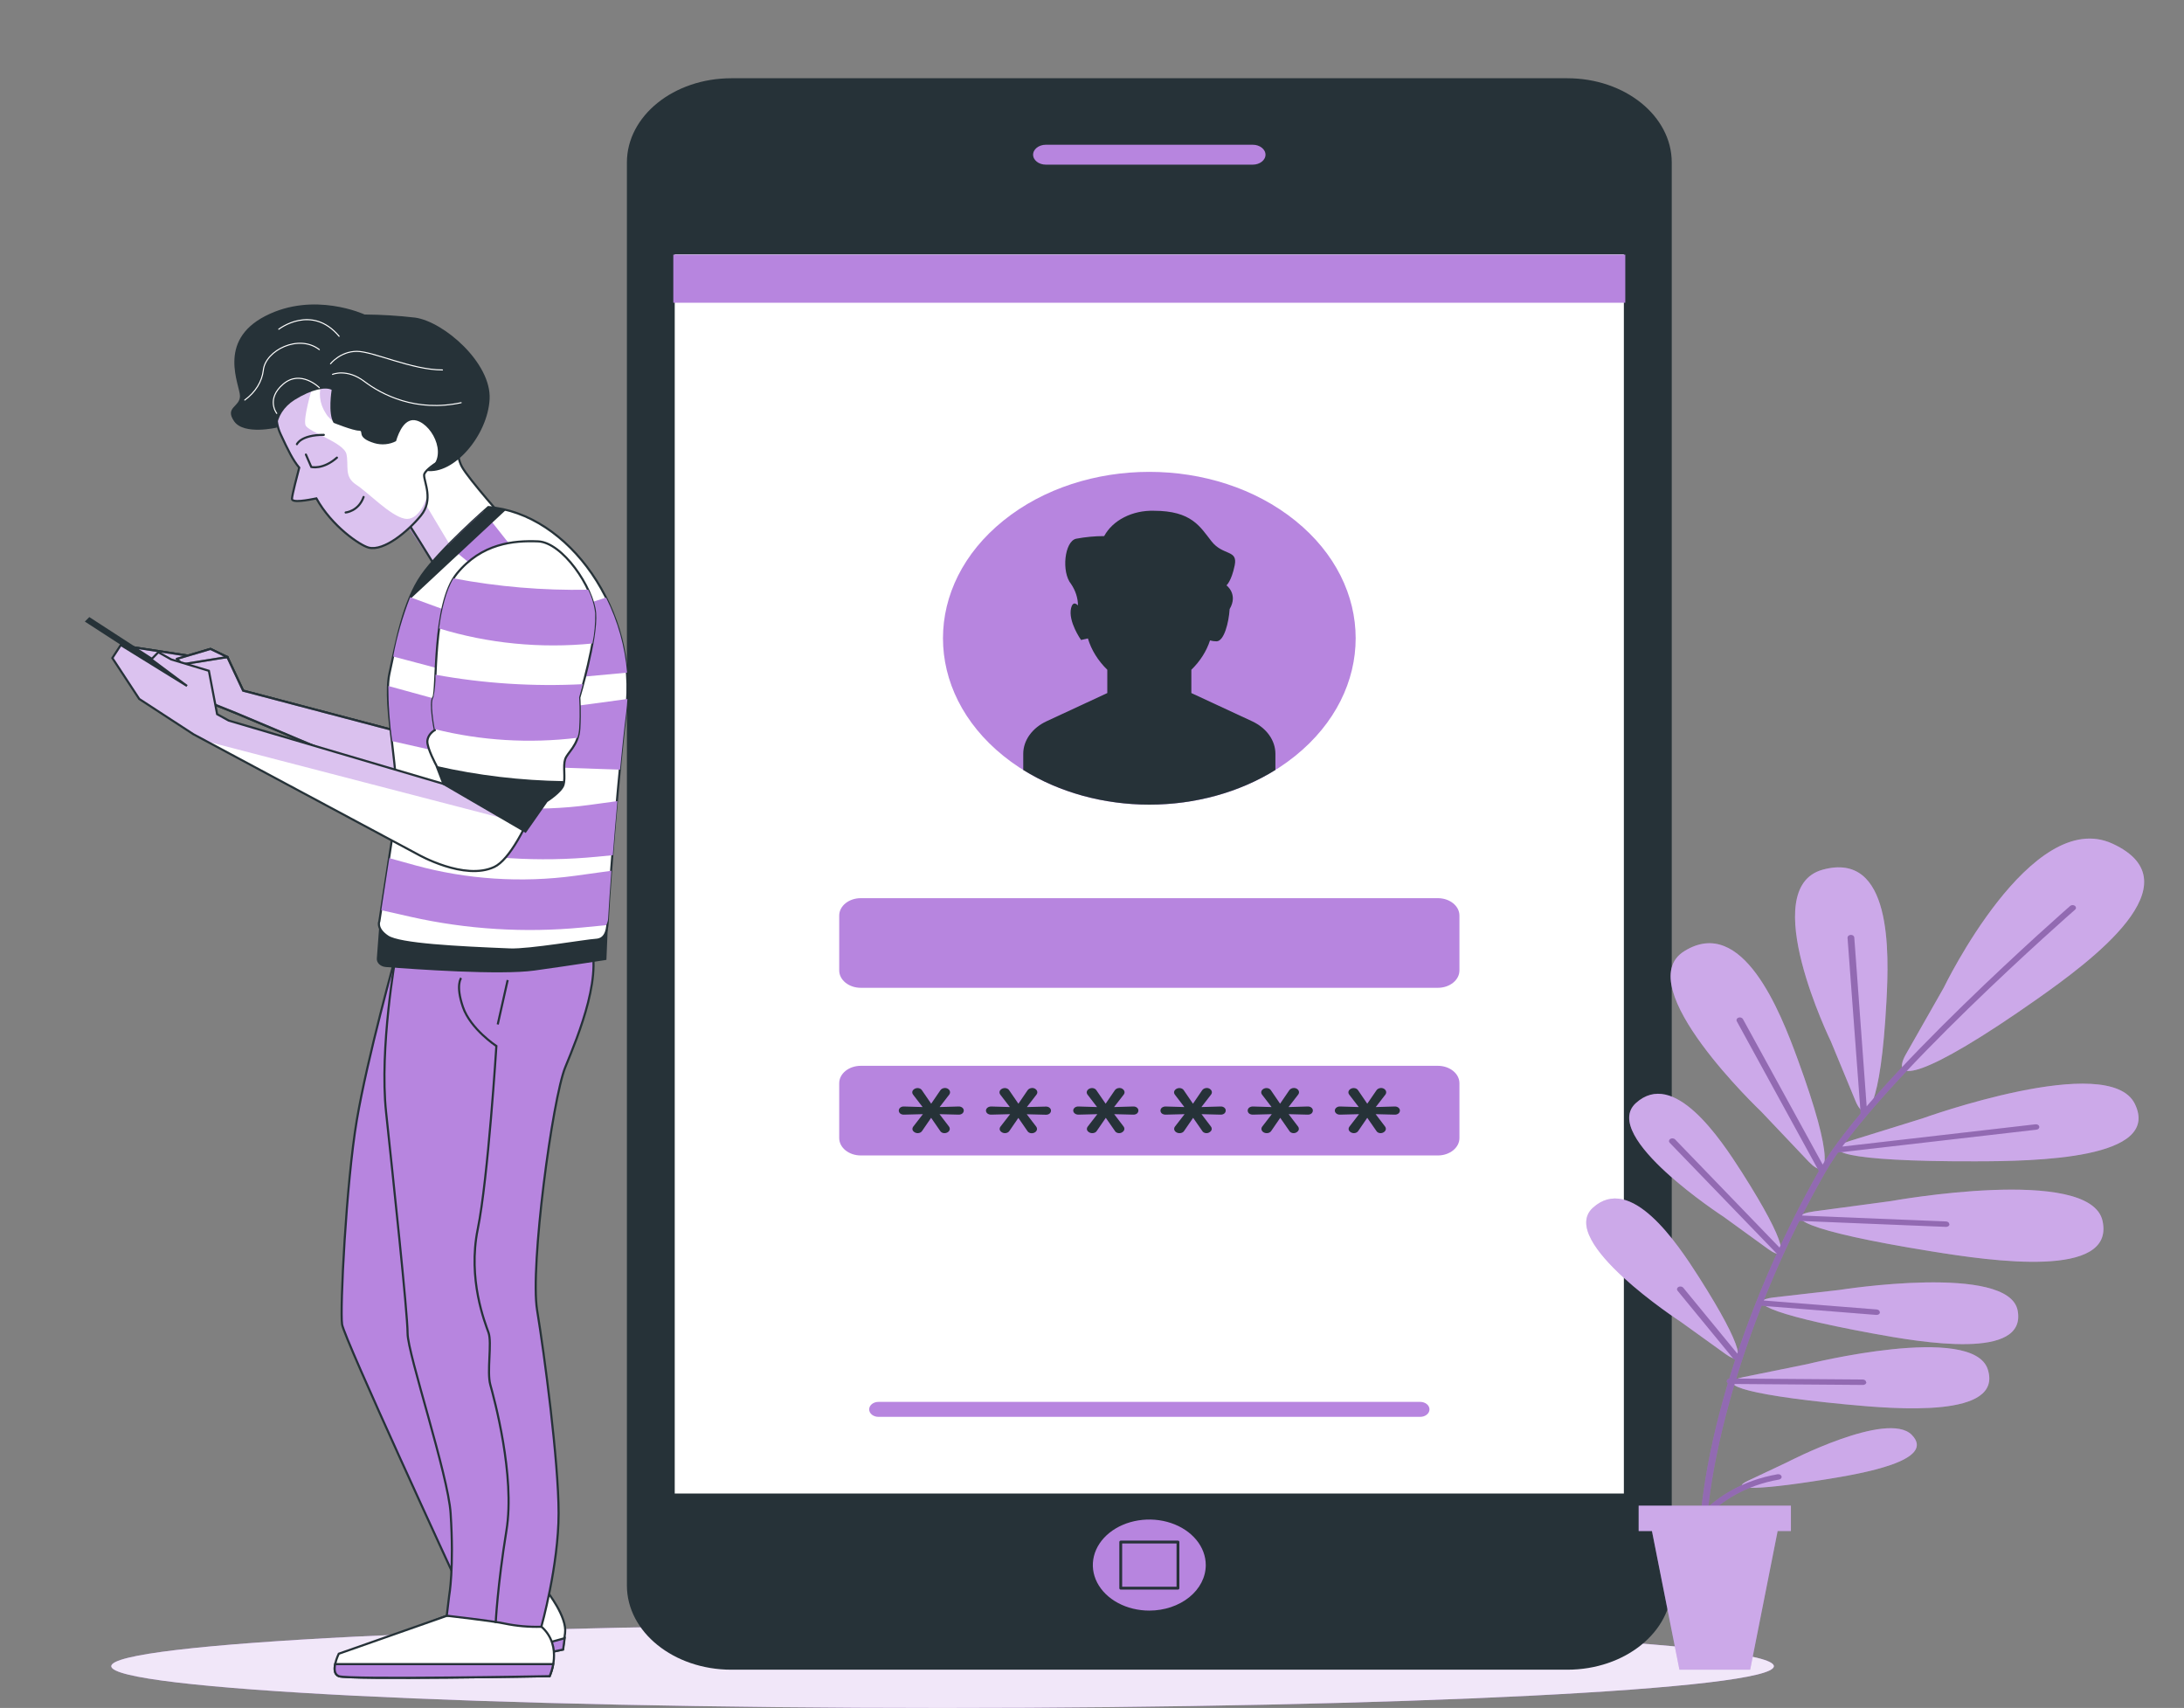 <svg width="1032" height="807" viewBox="0 0 1032 807" fill="none" xmlns="http://www.w3.org/2000/svg">
<rect x="0" y="0" width="1032" height="807" fill="#808080" stroke="none"/>
<path d="M445.393 807C662.336 807 838.203 798.166 838.203 787.269C838.203 776.372 662.336 767.538 445.393 767.538C228.45 767.538 52.583 776.372 52.583 787.269C52.583 798.166 228.45 807 445.393 807Z" fill="#B785DF"/>
<path opacity="0.8" d="M445.393 807C662.336 807 838.203 798.166 838.203 787.269C838.203 776.372 662.336 767.538 445.393 767.538C228.45 767.538 52.583 776.372 52.583 787.269C52.583 798.166 228.45 807 445.393 807Z" fill="white"/>
<path d="M740.573 36.971H345.603C318.334 36.971 296.229 54.795 296.229 76.781V749.118C296.229 771.104 318.334 788.928 345.603 788.928H740.573C767.841 788.928 789.947 771.104 789.947 749.118V76.781C789.947 54.795 767.841 36.971 740.573 36.971Z" fill="#263238"/>
<path d="M767.992 119.543H318.159V706.356H767.992V119.543Z" fill="white" stroke="#263238" stroke-width="1.337" stroke-miterlimit="10"/>
<path d="M612.033 357.161C650.11 326.459 650.11 276.681 612.033 245.979C573.955 215.277 512.219 215.277 474.142 245.979C436.064 276.681 436.064 326.459 474.142 357.161C512.219 387.863 573.955 387.863 612.033 357.161Z" fill="#B785DF"/>
<path d="M671.098 669.455H415.103C414.527 669.458 413.956 669.369 413.423 669.193C412.89 669.017 412.405 668.758 411.996 668.43C411.588 668.103 411.263 667.713 411.042 667.284C410.821 666.856 410.707 666.396 410.707 665.931C410.704 665.465 410.815 665.003 411.035 664.571C411.255 664.14 411.578 663.748 411.987 663.419C412.396 663.089 412.882 662.828 413.417 662.651C413.952 662.473 414.525 662.384 415.103 662.386H671.098C671.674 662.386 672.245 662.478 672.777 662.657C673.308 662.835 673.791 663.096 674.198 663.426C674.604 663.755 674.925 664.146 675.143 664.576C675.362 665.006 675.472 665.466 675.469 665.931C675.469 666.866 675.008 667.762 674.189 668.423C673.369 669.084 672.257 669.455 671.098 669.455Z" fill="#B785DF"/>
<path d="M679.433 424.383H406.743C401.115 424.383 396.553 428.061 396.553 432.599V458.518C396.553 463.055 401.115 466.734 406.743 466.734H679.433C685.061 466.734 689.623 463.055 689.623 458.518V432.599C689.623 428.061 685.061 424.383 679.433 424.383Z" fill="#B785DF"/>
<path d="M679.433 503.594H406.743C401.115 503.594 396.553 507.273 396.553 511.81V537.729C396.553 542.267 401.115 545.946 406.743 545.946H679.433C685.061 545.946 689.623 542.267 689.623 537.729V511.81C689.623 507.273 685.061 503.594 679.433 503.594Z" fill="#B785DF"/>
<path d="M591.636 340.786L562.946 327.468V316.465C567.101 312.413 570.11 307.679 571.764 302.594C572.752 302.877 573.791 303.022 574.839 303.024C578.397 303.024 580.658 294.132 581.039 287.78C585.181 280.711 579.54 276.573 579.54 276.573C579.54 276.573 581.878 274.688 583.428 267.127C584.978 259.567 577.965 262.722 572.501 255.796C567.038 248.871 563.124 241.331 545.184 241.331C540.24 241.2 535.362 242.271 531.184 244.405C527.006 246.539 523.72 249.637 521.754 253.297C517.289 253.31 512.839 253.729 508.49 254.547C503.001 255.796 501.451 270.282 506.126 275.958C508.22 279.06 509.336 282.528 509.379 286.059C508.134 284.83 506.838 284.502 506.126 287.289C504.576 293.579 510.828 302.389 510.828 302.389L514.055 301.652C515.681 307.086 518.818 312.152 523.228 316.465V327.468L494.539 340.786C491.188 342.346 488.406 344.589 486.47 347.289C484.534 349.99 483.513 353.054 483.51 356.174V363.796C500.573 374.424 521.526 380.189 543.087 380.189C564.649 380.189 585.602 374.424 602.665 363.796V356.174C602.667 353.053 601.648 349.988 599.712 347.286C597.775 344.585 594.99 342.343 591.636 340.786Z" fill="#263238"/>
<path d="M433.679 535.414C433.022 535.407 432.393 535.194 431.926 534.82C431.676 534.64 431.476 534.419 431.341 534.171C431.205 533.924 431.136 533.656 431.138 533.386C431.146 533.016 431.278 532.655 431.519 532.341L436.094 526.44L427.174 526.665C426.838 526.682 426.501 526.642 426.186 526.546C425.871 526.451 425.584 526.303 425.344 526.112C424.93 525.737 424.701 525.252 424.701 524.749C424.701 524.247 424.93 523.762 425.344 523.387C425.579 523.189 425.864 523.035 426.18 522.936C426.496 522.837 426.836 522.795 427.174 522.813L435.966 523.08L431.443 517.199C431.197 516.879 431.065 516.51 431.062 516.134C431.06 515.863 431.129 515.595 431.264 515.348C431.4 515.101 431.6 514.88 431.85 514.699C432.317 514.326 432.945 514.113 433.603 514.105C434.036 514.107 434.459 514.209 434.824 514.397C435.188 514.586 435.479 514.854 435.662 515.171L440.007 521.502L444.301 515.212C444.505 514.876 444.819 514.592 445.208 514.389C445.598 514.187 446.049 514.075 446.512 514.064C446.833 514.066 447.151 514.121 447.444 514.227C447.737 514.333 447.999 514.487 448.215 514.679C448.681 515.069 448.937 515.592 448.926 516.134C448.925 516.486 448.811 516.831 448.596 517.138L443.996 523.08L452.916 522.813C453.254 522.795 453.594 522.837 453.91 522.936C454.226 523.035 454.511 523.189 454.746 523.387C455.179 523.75 455.416 524.236 455.406 524.739C455.405 525.247 455.169 525.736 454.746 526.112C454.506 526.303 454.219 526.451 453.904 526.546C453.589 526.642 453.252 526.682 452.916 526.665L443.946 526.44L448.418 532.279C448.669 532.605 448.801 532.982 448.799 533.365C448.799 533.909 448.531 534.43 448.055 534.814C447.578 535.198 446.932 535.414 446.258 535.414C445.822 535.41 445.398 535.302 445.037 535.106C444.676 534.909 444.393 534.632 444.225 534.308L439.981 528.161L435.763 534.308C435.576 534.629 435.282 534.902 434.915 535.098C434.547 535.293 434.119 535.403 433.679 535.414Z" fill="#263238"/>
<path d="M474.897 535.414C474.239 535.407 473.611 535.194 473.144 534.82C472.894 534.64 472.694 534.418 472.558 534.171C472.422 533.924 472.353 533.656 472.356 533.386C472.364 533.016 472.495 532.655 472.737 532.341L477.311 526.44L468.417 526.665C468.078 526.678 467.739 526.635 467.42 526.54C467.101 526.445 466.81 526.299 466.562 526.112C466.225 525.831 466 525.475 465.917 525.09C465.834 524.706 465.897 524.309 466.097 523.953C466.297 523.598 466.625 523.298 467.039 523.095C467.453 522.892 467.933 522.794 468.417 522.813L477.184 523.08L472.661 517.199C472.415 516.879 472.283 516.51 472.28 516.134C472.277 515.863 472.346 515.595 472.482 515.348C472.618 515.101 472.817 514.88 473.067 514.699C473.534 514.326 474.163 514.113 474.821 514.105C475.254 514.108 475.677 514.209 476.041 514.397C476.406 514.586 476.696 514.854 476.879 515.171L481.224 521.502L485.519 515.212C485.723 514.876 486.036 514.592 486.426 514.389C486.816 514.187 487.267 514.075 487.73 514.064C488.052 514.063 488.37 514.117 488.663 514.223C488.957 514.329 489.219 514.485 489.432 514.679C489.668 514.87 489.854 515.097 489.981 515.347C490.107 515.597 490.171 515.864 490.169 516.134C490.16 516.487 490.038 516.833 489.814 517.138L485.214 523.08L494.159 522.854C494.494 522.836 494.829 522.878 495.141 522.977C495.453 523.076 495.734 523.23 495.963 523.428C496.396 523.791 496.634 524.277 496.624 524.78C496.622 525.288 496.387 525.777 495.963 526.153C495.729 526.343 495.446 526.491 495.135 526.587C494.824 526.682 494.491 526.723 494.159 526.706L485.163 526.481L489.636 532.32C489.886 532.646 490.018 533.023 490.017 533.406C490.017 533.95 489.749 534.471 489.273 534.855C488.796 535.239 488.15 535.455 487.476 535.455C487.04 535.45 486.615 535.343 486.254 535.147C485.893 534.95 485.611 534.673 485.443 534.349L481.199 528.202L476.981 534.349C476.787 534.662 476.49 534.927 476.123 535.115C475.756 535.303 475.332 535.406 474.897 535.414Z" fill="#263238"/>
<path d="M516.139 535.414C515.473 535.412 514.834 535.198 514.36 534.82C514.11 534.64 513.911 534.419 513.775 534.171C513.639 533.924 513.57 533.656 513.573 533.386C513.58 533.016 513.712 532.655 513.954 532.341L518.528 526.44L509.634 526.665C509.155 526.681 508.681 526.581 508.273 526.378C507.865 526.176 507.54 525.88 507.341 525.528C507.142 525.177 507.078 524.785 507.156 524.404C507.234 524.022 507.451 523.668 507.779 523.387C508.019 523.19 508.309 523.036 508.629 522.937C508.949 522.838 509.292 522.796 509.634 522.813L518.401 523.08L513.878 517.199C513.631 516.879 513.5 516.51 513.496 516.134C513.504 515.865 513.578 515.599 513.713 515.353C513.849 515.107 514.042 514.885 514.284 514.699C514.757 514.321 515.396 514.108 516.063 514.105C516.492 514.111 516.909 514.214 517.269 514.403C517.628 514.591 517.915 514.857 518.096 515.171L522.441 521.502L526.736 515.212C526.94 514.876 527.253 514.592 527.643 514.389C528.032 514.187 528.483 514.075 528.947 514.064C529.268 514.063 529.587 514.117 529.88 514.223C530.174 514.329 530.436 514.485 530.649 514.679C530.885 514.87 531.071 515.097 531.197 515.347C531.324 515.597 531.388 515.864 531.386 516.134C531.377 516.487 531.254 516.833 531.03 517.138L526.431 523.08L535.376 522.813C535.705 522.787 536.037 522.817 536.35 522.903C536.663 522.989 536.949 523.127 537.19 523.31C537.431 523.492 537.62 523.714 537.746 523.961C537.871 524.208 537.929 524.473 537.917 524.739C537.922 525.244 537.696 525.733 537.282 526.112C537.042 526.303 536.755 526.451 536.44 526.546C536.125 526.642 535.788 526.682 535.452 526.665L526.482 526.44L530.929 532.279C531.179 532.605 531.311 532.982 531.31 533.365C531.302 533.634 531.228 533.899 531.093 534.146C530.958 534.392 530.764 534.614 530.522 534.799C530.301 534.991 530.034 535.145 529.737 535.25C529.44 535.356 529.119 535.412 528.794 535.414C528.362 535.408 527.942 535.3 527.585 535.103C527.228 534.907 526.95 534.63 526.787 534.308L522.517 528.161L518.299 534.308C518.109 534.64 517.804 534.921 517.421 535.117C517.038 535.313 516.593 535.416 516.139 535.414Z" fill="#263238"/>
<path d="M557.357 535.414C556.69 535.412 556.051 535.199 555.578 534.82C555.099 534.442 554.825 533.926 554.816 533.386C554.808 533.017 554.931 532.654 555.171 532.341L559.745 526.44L550.851 526.665C550.512 526.678 550.173 526.635 549.854 526.54C549.536 526.445 549.244 526.3 548.996 526.112C548.582 525.737 548.353 525.252 548.353 524.749C548.353 524.247 548.582 523.762 548.996 523.387C549.242 523.196 549.533 523.046 549.851 522.948C550.17 522.849 550.51 522.803 550.851 522.813L559.644 523.08L555.146 517.199C554.9 516.879 554.768 516.51 554.765 516.134C554.773 515.865 554.846 515.599 554.982 515.353C555.117 515.107 555.311 514.885 555.552 514.699C556.026 514.321 556.665 514.108 557.331 514.105C557.764 514.108 558.188 514.209 558.552 514.397C558.916 514.586 559.207 514.854 559.39 515.171L563.71 521.502L568.004 515.212C568.208 514.876 568.522 514.592 568.911 514.389C569.301 514.187 569.752 514.075 570.215 514.064C570.537 514.063 570.855 514.117 571.148 514.223C571.442 514.329 571.704 514.485 571.917 514.679C572.153 514.87 572.339 515.097 572.466 515.347C572.592 515.597 572.656 515.864 572.654 516.134C572.645 516.487 572.523 516.833 572.299 517.138L567.699 523.08L576.644 522.813C576.973 522.787 577.305 522.817 577.618 522.903C577.931 522.989 578.217 523.127 578.458 523.31C578.699 523.492 578.888 523.714 579.014 523.961C579.139 524.208 579.198 524.473 579.185 524.739C579.19 525.244 578.964 525.733 578.55 526.112C578.31 526.303 578.024 526.451 577.708 526.546C577.393 526.642 577.056 526.682 576.72 526.665L567.75 526.44L572.197 532.279C572.448 532.605 572.58 532.982 572.578 533.365C572.581 533.636 572.512 533.903 572.376 534.151C572.24 534.398 572.04 534.619 571.79 534.799C571.569 534.991 571.302 535.145 571.005 535.25C570.708 535.356 570.387 535.412 570.062 535.414C569.63 535.408 569.21 535.3 568.853 535.103C568.496 534.907 568.219 534.63 568.055 534.308L563.786 528.161L559.567 534.308C559.374 534.646 559.061 534.932 558.668 535.128C558.275 535.325 557.819 535.424 557.357 535.414Z" fill="#263238"/>
<path d="M598.574 535.414C597.907 535.412 597.269 535.198 596.795 534.82C596.402 534.498 596.151 534.081 596.082 533.633C596.013 533.184 596.13 532.73 596.414 532.341L600.963 526.44L592.069 526.665C591.729 526.678 591.39 526.635 591.072 526.54C590.753 526.445 590.461 526.299 590.214 526.112C589.799 525.737 589.57 525.252 589.57 524.749C589.57 524.247 589.799 523.762 590.214 523.387C590.459 523.196 590.75 523.046 591.069 522.948C591.387 522.849 591.728 522.803 592.069 522.813L600.861 523.08L596.338 517.199C596.092 516.879 595.96 516.51 595.957 516.134C595.966 515.593 596.24 515.078 596.719 514.699C597.192 514.321 597.831 514.108 598.498 514.105C598.931 514.108 599.354 514.209 599.718 514.397C600.083 514.586 600.373 514.854 600.556 515.171L604.876 521.502L609.171 515.212C609.374 514.876 609.688 514.592 610.078 514.39C610.467 514.187 610.918 514.075 611.381 514.064C611.707 514.063 612.029 514.117 612.327 514.223C612.625 514.329 612.891 514.484 613.109 514.679C613.576 515.069 613.832 515.592 613.821 516.134C613.812 516.487 613.689 516.833 613.465 517.138L608.866 523.08L617.811 522.813C618.139 522.787 618.471 522.817 618.784 522.903C619.097 522.989 619.384 523.127 619.625 523.31C619.866 523.492 620.055 523.714 620.18 523.961C620.306 524.208 620.364 524.473 620.352 524.739C620.357 525.244 620.131 525.733 619.716 526.112C619.477 526.303 619.19 526.451 618.875 526.546C618.56 526.642 618.223 526.682 617.887 526.665L608.917 526.44L613.364 532.279C613.614 532.605 613.746 532.982 613.745 533.365C613.747 533.636 613.678 533.903 613.542 534.151C613.407 534.398 613.207 534.619 612.957 534.799C612.736 534.991 612.469 535.145 612.172 535.25C611.874 535.356 611.554 535.412 611.229 535.414C610.797 535.408 610.376 535.3 610.02 535.103C609.663 534.907 609.385 534.63 609.221 534.308L604.952 528.161L600.734 534.308C600.544 534.64 600.239 534.921 599.856 535.117C599.473 535.313 599.028 535.416 598.574 535.414Z" fill="#263238"/>
<path d="M639.791 535.414C639.133 535.407 638.505 535.194 638.038 534.82C637.788 534.64 637.588 534.419 637.452 534.171C637.317 533.924 637.248 533.656 637.25 533.386C637.258 533.016 637.39 532.655 637.631 532.341L642.18 526.44L633.286 526.665C632.959 526.685 632.63 526.65 632.321 526.562C632.011 526.474 631.728 526.335 631.489 526.154C631.25 525.972 631.061 525.753 630.932 525.51C630.804 525.266 630.74 525.004 630.745 524.739C630.743 524.489 630.803 524.24 630.921 524.008C631.038 523.776 631.212 523.565 631.431 523.387C631.665 523.189 631.95 523.035 632.267 522.936C632.583 522.837 632.922 522.795 633.261 522.813L642.053 523.08L637.53 517.199C637.284 516.879 637.152 516.51 637.148 516.134C637.158 515.593 637.432 515.078 637.911 514.699C638.384 514.321 639.023 514.108 639.69 514.105C640.123 514.108 640.546 514.209 640.91 514.397C641.275 514.586 641.565 514.854 641.748 515.171L646.068 521.502L650.388 515.212C650.59 514.879 650.899 514.597 651.284 514.395C651.669 514.193 652.114 514.078 652.573 514.064C652.899 514.063 653.221 514.117 653.519 514.223C653.816 514.329 654.083 514.484 654.301 514.679C654.768 515.069 655.023 515.592 655.013 516.134C655.011 516.486 654.898 516.831 654.682 517.138L650.083 523.08L659.002 522.813C659.341 522.795 659.68 522.837 659.996 522.936C660.313 523.035 660.598 523.189 660.832 523.387C661.265 523.75 661.503 524.236 661.493 524.739C661.491 525.247 661.255 525.736 660.832 526.112C660.593 526.303 660.306 526.451 659.99 526.546C659.675 526.642 659.338 526.682 659.002 526.665L650.032 526.44L654.479 532.279C654.73 532.605 654.862 532.982 654.86 533.365C654.851 533.906 654.577 534.421 654.098 534.799C653.635 535.181 653.006 535.401 652.345 535.414C651.912 535.408 651.492 535.3 651.135 535.103C650.778 534.907 650.501 534.63 650.337 534.308L646.068 528.161L641.85 534.308C641.667 534.627 641.378 534.9 641.014 535.095C640.651 535.291 640.228 535.401 639.791 535.414Z" fill="#263238"/>
<g style="mix-blend-mode:multiply">
<path d="M767.992 120.321H318.159V143.044H767.992V120.321Z" fill="#B785DF"/>
</g>
<path d="M591.993 78.462H494.159C492.393 78.462 490.7 77.896 489.451 76.889C488.202 75.883 487.501 74.517 487.501 73.094C487.501 71.67 488.202 70.304 489.451 69.298C490.7 68.291 492.393 67.725 494.159 67.725H591.993C593.759 67.725 595.452 68.291 596.701 69.298C597.949 70.304 598.651 71.67 598.651 73.094C598.651 74.517 597.949 75.883 596.701 76.889C595.452 77.896 593.759 78.462 591.993 78.462Z" fill="#B785DF" stroke="#263238" stroke-width="1.337" stroke-linecap="round" stroke-linejoin="round"/>
<path d="M569.757 739.508C569.762 735.251 568.201 731.089 565.271 727.548C562.341 724.007 558.174 721.246 553.298 719.615C548.421 717.985 543.054 717.557 537.876 718.386C532.698 719.216 527.941 721.265 524.208 724.275C520.475 727.285 517.933 731.12 516.905 735.296C515.876 739.471 516.406 743.798 518.429 747.73C520.452 751.662 523.875 755.022 528.267 757.384C532.659 759.747 537.821 761.006 543.1 761.001C550.168 760.996 556.944 758.73 561.942 754.7C566.94 750.671 569.75 745.207 569.757 739.508Z" fill="#B785DF"/>
<path d="M556.62 728.608H529.582V750.408H556.62V728.608Z" fill="#B785DF" stroke="#263238" stroke-width="1.337" stroke-linecap="round" stroke-linejoin="round"/>
<path d="M865.163 492.12C865.163 492.12 829.74 419.547 861.275 410.921C894.107 401.926 892.659 449.851 891.388 473.209C888.72 523.121 881.884 532.402 876.776 520.211L865.163 492.12ZM854.516 548.732C864.249 558.977 866.993 548.364 849.434 500.439C841.2 477.901 823.311 432.312 795.866 449.421C769.515 465.812 832.23 525.231 832.23 525.231L854.516 548.732ZM835.712 590.326C844.987 596.964 845.165 588.584 823.133 553.978C812.79 537.771 790.911 504.967 772.996 521.195C755.793 536.849 814.417 574.897 814.417 574.897L835.712 590.326ZM815.382 639.787C824.658 646.446 824.835 638.045 802.804 603.459C792.461 587.252 770.582 554.428 752.667 570.676C735.565 586.371 794.011 624.42 794.011 624.42L815.382 639.787ZM874.083 539.102C859.243 543.774 871.033 548.855 933.012 548.712C962.083 548.712 1021.44 547.646 1008.79 521.605C996.667 496.587 908.388 528.448 908.388 528.448L874.083 539.102ZM857.184 572.377C841.48 574.569 851.797 581.454 912.581 591.248C941.067 595.858 999.488 604.361 993.516 576.905C987.799 550.433 893.421 567.521 893.421 567.521L857.184 572.377ZM838.278 613.007C824.912 614.564 833.45 620.568 884.552 629.993C908.515 634.419 957.686 642.717 953.417 619.298C949.351 596.759 869.051 609.504 869.051 609.504L838.278 613.007ZM823.921 650.646C810.834 653.33 820.109 658.576 872.202 663.575C896.597 665.911 946.582 669.968 939.288 647.04C932.25 625.035 854.084 644.52 854.084 644.52L823.921 650.646ZM900.511 498.267C892.887 512.036 908.719 509.946 962.54 472.082C987.748 454.318 1038.32 417.15 998.268 398.648C959.821 380.864 918.477 466.673 918.477 466.673L900.511 498.267ZM825.903 699.677C817.847 703.468 825.75 704.943 862.698 699.001C880.029 696.235 915.275 690.088 903.357 677.958C891.82 666.28 844.555 690.867 844.555 690.867L825.903 699.677Z" fill="#B785DF"/>
<path opacity="0.3" d="M865.163 492.12C865.163 492.12 829.74 419.547 861.275 410.921C894.107 401.926 892.659 449.851 891.388 473.209C888.72 523.121 881.884 532.402 876.776 520.211L865.163 492.12ZM854.516 548.732C864.249 558.977 866.993 548.364 849.434 500.439C841.2 477.901 823.311 432.312 795.866 449.421C769.515 465.812 832.23 525.231 832.23 525.231L854.516 548.732ZM835.712 590.326C844.987 596.964 845.165 588.584 823.133 553.978C812.79 537.771 790.911 504.967 772.996 521.195C755.793 536.849 814.417 574.897 814.417 574.897L835.712 590.326ZM815.382 639.787C824.658 646.446 824.835 638.045 802.804 603.459C792.461 587.252 770.582 554.428 752.667 570.676C735.565 586.371 794.011 624.42 794.011 624.42L815.382 639.787ZM874.083 539.102C859.243 543.774 871.033 548.855 933.012 548.712C962.083 548.712 1021.44 547.646 1008.79 521.605C996.667 496.587 908.388 528.448 908.388 528.448L874.083 539.102ZM857.184 572.377C841.48 574.569 851.797 581.454 912.581 591.248C941.067 595.858 999.488 604.361 993.516 576.905C987.799 550.433 893.421 567.521 893.421 567.521L857.184 572.377ZM838.278 613.007C824.912 614.564 833.45 620.568 884.552 629.993C908.515 634.419 957.686 642.717 953.417 619.298C949.351 596.759 869.051 609.504 869.051 609.504L838.278 613.007ZM823.921 650.646C810.834 653.33 820.109 658.576 872.202 663.575C896.597 665.911 946.582 669.968 939.288 647.04C932.25 625.035 854.084 644.52 854.084 644.52L823.921 650.646ZM900.511 498.267C892.887 512.036 908.719 509.946 962.54 472.082C987.748 454.318 1038.32 417.15 998.268 398.648C959.821 380.864 918.477 466.673 918.477 466.673L900.511 498.267ZM825.903 699.677C817.847 703.468 825.75 704.943 862.698 699.001C880.029 696.235 915.275 690.088 903.357 677.958C891.82 666.28 844.555 690.867 844.555 690.867L825.903 699.677Z" fill="white"/>
<path d="M880.792 525.907L874.617 443.069L880.792 525.907ZM861.251 553.24L822.219 481.998L861.251 553.24ZM961.982 532.525L868.442 543.343L961.982 532.525ZM841.023 591.637L790.378 539.246L841.023 591.637ZM849.917 575.573L919.697 578.401L849.917 575.573ZM833.4 615.753L886.764 620.014L833.4 615.753ZM820.516 641.282L794.012 609.135L820.516 641.282ZM817.467 652.633L880.208 653.105L817.467 652.633ZM804.761 747.54C805.181 747.514 805.572 747.355 805.848 747.098C806.124 746.841 806.263 746.506 806.235 746.167C802.245 697.853 825.421 618.724 862.597 553.773C886.357 512.261 979.49 430.673 980.481 429.853C980.781 429.611 980.949 429.283 980.949 428.941C980.949 428.6 980.781 428.272 980.481 428.03C980.335 427.911 980.161 427.816 979.969 427.752C979.777 427.687 979.571 427.654 979.363 427.654C979.155 427.654 978.949 427.687 978.757 427.752C978.566 427.816 978.391 427.911 978.245 428.03C977.305 428.849 883.791 510.745 859.828 552.625C821.965 619.154 799.094 696.849 803.16 746.331C803.192 746.657 803.374 746.962 803.67 747.186C803.966 747.409 804.355 747.536 804.761 747.54ZM880.767 527.177C881.187 527.156 881.58 527.002 881.861 526.749C882.141 526.496 882.287 526.164 882.266 525.825L876.193 442.946C876.183 442.777 876.132 442.612 876.042 442.459C875.952 442.307 875.825 442.17 875.669 442.058C875.513 441.945 875.33 441.859 875.132 441.804C874.934 441.749 874.724 441.726 874.515 441.737C874.095 441.758 873.702 441.912 873.422 442.165C873.141 442.418 872.995 442.75 873.016 443.089L879.191 525.928C879.211 526.254 879.385 526.561 879.679 526.786C879.972 527.011 880.362 527.137 880.767 527.136V527.177ZM861.81 554.408C862.19 554.269 862.489 554.015 862.641 553.701C862.793 553.387 862.786 553.038 862.623 552.728L823.566 481.486C823.397 481.177 823.083 480.933 822.692 480.81C822.301 480.687 821.866 480.695 821.482 480.831C821.098 480.966 820.796 481.22 820.644 481.535C820.491 481.85 820.5 482.201 820.669 482.511L859.701 553.752C859.823 553.981 860.025 554.176 860.282 554.314C860.539 554.452 860.84 554.527 861.149 554.531C861.412 554.542 861.674 554.499 861.911 554.408H861.81ZM868.569 544.573L962.058 533.795C962.284 533.792 962.506 533.749 962.71 533.672C962.914 533.594 963.095 533.482 963.242 533.343C963.389 533.205 963.497 533.043 963.561 532.868C963.624 532.694 963.641 532.51 963.611 532.33C963.58 532.149 963.502 531.976 963.383 531.822C963.263 531.667 963.105 531.535 962.917 531.433C962.73 531.332 962.518 531.263 962.295 531.233C962.073 531.202 961.845 531.209 961.626 531.255L868.137 542.032C867.719 542.054 867.329 542.209 867.053 542.462C866.776 542.716 866.636 543.048 866.663 543.384C866.69 543.721 866.882 544.036 867.197 544.259C867.511 544.482 867.923 544.595 868.34 544.573H868.569ZM841.913 592.661C842.245 592.451 842.46 592.144 842.512 591.806C842.565 591.468 842.45 591.128 842.192 590.858L791.522 538.365C791.262 538.093 790.879 537.915 790.458 537.871C790.036 537.827 789.61 537.92 789.273 538.129C788.936 538.338 788.716 538.647 788.661 538.987C788.606 539.327 788.721 539.671 788.98 539.942L839.753 592.518C839.9 592.671 840.089 592.795 840.305 592.88C840.52 592.965 840.757 593.01 840.998 593.01C841.377 592.994 841.737 592.871 842.014 592.661H841.913ZM921.095 578.462C921.108 578.123 920.956 577.793 920.671 577.544C920.386 577.295 919.99 577.146 919.57 577.13L849.917 574.282C849.526 574.304 849.158 574.441 848.883 574.667C848.609 574.893 848.447 575.192 848.428 575.508C848.409 575.824 848.535 576.135 848.781 576.381C849.028 576.627 849.378 576.792 849.765 576.843L919.544 579.691C919.965 579.703 920.374 579.58 920.683 579.35C920.992 579.12 921.176 578.801 921.196 578.462H921.095ZM888.238 620.137C888.262 619.969 888.245 619.798 888.186 619.635C888.127 619.472 888.029 619.32 887.896 619.188C887.764 619.057 887.6 618.947 887.414 618.868C887.228 618.788 887.024 618.739 886.815 618.724L833.451 614.482C833.243 614.465 833.034 614.482 832.835 614.53C832.636 614.579 832.451 614.659 832.29 614.766C832.129 614.872 831.996 615.004 831.899 615.152C831.802 615.3 831.742 615.463 831.723 615.63C831.687 615.966 831.816 616.3 832.082 616.56C832.348 616.821 832.73 616.987 833.146 617.023L886.51 621.285H886.662C887.072 621.308 887.477 621.2 887.79 620.986C888.103 620.772 888.3 620.467 888.339 620.137H888.238ZM821.278 642.348C821.631 642.16 821.877 641.867 821.963 641.533C822.049 641.199 821.967 640.851 821.736 640.565L795.359 608.418C795.117 608.141 794.752 607.95 794.34 607.885C793.928 607.82 793.501 607.886 793.148 608.069C792.795 608.257 792.549 608.55 792.463 608.884C792.378 609.218 792.459 609.566 792.691 609.852L819.068 641.999C819.219 642.175 819.42 642.319 819.654 642.419C819.889 642.519 820.149 642.572 820.415 642.573C820.759 642.588 821.099 642.509 821.38 642.348H821.278ZM881.808 653.105C881.802 652.767 881.635 652.445 881.342 652.205C881.048 651.964 880.651 651.824 880.233 651.814L817.492 651.343C817.074 651.343 816.674 651.476 816.378 651.715C816.083 651.953 815.917 652.276 815.917 652.613C815.91 652.782 815.946 652.951 816.022 653.109C816.098 653.266 816.214 653.41 816.361 653.531C816.508 653.651 816.685 653.747 816.879 653.811C817.074 653.875 817.282 653.907 817.492 653.904L880.233 654.375C880.447 654.383 880.662 654.357 880.863 654.297C881.065 654.237 881.249 654.145 881.406 654.026C881.562 653.908 881.687 653.765 881.774 653.607C881.861 653.449 881.907 653.278 881.91 653.105H881.808ZM797.62 728.751C797.748 728.526 808.446 704.758 840.617 699.083C841.031 699.009 841.392 698.806 841.621 698.518C841.85 698.23 841.927 697.88 841.836 697.546C841.734 697.218 841.478 696.935 841.123 696.756C840.768 696.577 840.341 696.515 839.93 696.583C806.006 702.566 794.749 727.665 794.622 727.911C794.491 728.235 794.521 728.587 794.706 728.892C794.891 729.198 795.216 729.434 795.613 729.55H796.121C796.459 729.574 796.797 729.509 797.086 729.365C797.374 729.221 797.597 729.006 797.722 728.751H797.62ZM804.761 747.54C805.181 747.514 805.572 747.355 805.848 747.098C806.124 746.841 806.263 746.506 806.235 746.167C802.245 697.853 825.421 618.724 862.597 553.773C886.357 512.261 979.49 430.673 980.481 429.853C980.781 429.611 980.949 429.283 980.949 428.941C980.949 428.6 980.781 428.272 980.481 428.03C980.335 427.911 980.161 427.816 979.969 427.752C979.777 427.687 979.571 427.654 979.363 427.654C979.155 427.654 978.949 427.687 978.757 427.752C978.566 427.816 978.391 427.911 978.245 428.03C977.305 428.849 883.791 510.745 859.828 552.625C821.965 619.154 799.094 696.849 803.16 746.331C803.192 746.657 803.374 746.962 803.67 747.186C803.966 747.409 804.355 747.536 804.761 747.54ZM880.767 527.177C881.187 527.156 881.58 527.002 881.861 526.749C882.141 526.496 882.287 526.164 882.266 525.825L876.193 442.946C876.183 442.777 876.132 442.612 876.042 442.459C875.952 442.307 875.825 442.17 875.669 442.058C875.513 441.945 875.33 441.859 875.132 441.804C874.934 441.749 874.724 441.726 874.515 441.737C874.095 441.758 873.702 441.912 873.422 442.165C873.141 442.418 872.995 442.75 873.016 443.089L879.191 525.928C879.211 526.254 879.385 526.561 879.679 526.786C879.972 527.011 880.362 527.137 880.767 527.136V527.177ZM861.81 554.408C862.19 554.269 862.489 554.015 862.641 553.701C862.793 553.387 862.786 553.038 862.623 552.728L823.566 481.486C823.397 481.177 823.083 480.933 822.692 480.81C822.301 480.687 821.866 480.695 821.482 480.831C821.098 480.966 820.796 481.22 820.644 481.535C820.491 481.85 820.5 482.201 820.669 482.511L859.701 553.752C859.823 553.981 860.025 554.176 860.282 554.314C860.539 554.452 860.84 554.527 861.149 554.531C861.412 554.542 861.674 554.499 861.911 554.408H861.81ZM868.569 544.573L962.058 533.795C962.284 533.792 962.506 533.749 962.71 533.672C962.914 533.594 963.095 533.482 963.242 533.343C963.389 533.205 963.497 533.043 963.561 532.868C963.624 532.694 963.641 532.51 963.611 532.33C963.58 532.149 963.502 531.976 963.383 531.822C963.263 531.667 963.105 531.535 962.917 531.433C962.73 531.332 962.518 531.263 962.295 531.233C962.073 531.202 961.845 531.209 961.626 531.255L868.137 542.032C867.719 542.054 867.329 542.209 867.053 542.462C866.776 542.716 866.636 543.048 866.663 543.384C866.69 543.721 866.882 544.036 867.197 544.259C867.511 544.482 867.923 544.595 868.34 544.573H868.569ZM841.913 592.661C842.245 592.451 842.46 592.144 842.512 591.806C842.565 591.468 842.45 591.128 842.192 590.858L791.522 538.365C791.393 538.23 791.233 538.117 791.051 538.033C790.868 537.948 790.667 537.893 790.458 537.871C790.249 537.849 790.037 537.861 789.833 537.905C789.63 537.949 789.44 538.025 789.273 538.129C789.106 538.233 788.966 538.362 788.861 538.509C788.756 538.656 788.688 538.818 788.661 538.987C788.634 539.155 788.648 539.326 788.703 539.49C788.758 539.654 788.852 539.808 788.98 539.942L839.753 592.518C839.9 592.671 840.089 592.795 840.305 592.88C840.52 592.965 840.757 593.01 840.998 593.01C841.377 592.994 841.737 592.871 842.014 592.661H841.913ZM921.095 578.462C921.108 578.123 920.956 577.793 920.671 577.544C920.386 577.295 919.99 577.146 919.57 577.13L849.917 574.282C849.526 574.304 849.158 574.441 848.883 574.667C848.609 574.893 848.447 575.192 848.428 575.508C848.409 575.824 848.535 576.135 848.781 576.381C849.028 576.627 849.378 576.792 849.765 576.843L919.544 579.691C919.965 579.703 920.374 579.58 920.683 579.35C920.992 579.12 921.176 578.801 921.196 578.462H921.095ZM888.238 620.137C888.262 619.969 888.245 619.798 888.186 619.635C888.127 619.472 888.029 619.32 887.896 619.188C887.764 619.057 887.6 618.947 887.414 618.868C887.228 618.788 887.024 618.739 886.815 618.724L833.451 614.482C833.243 614.465 833.034 614.482 832.835 614.53C832.636 614.579 832.451 614.659 832.29 614.766C832.129 614.872 831.996 615.004 831.899 615.152C831.802 615.3 831.742 615.463 831.723 615.63C831.687 615.966 831.816 616.3 832.082 616.56C832.348 616.821 832.73 616.987 833.146 617.023L886.51 621.285H886.662C887.072 621.308 887.477 621.2 887.79 620.986C888.103 620.772 888.3 620.467 888.339 620.137H888.238ZM821.278 642.348C821.631 642.16 821.877 641.867 821.963 641.533C822.049 641.199 821.967 640.851 821.736 640.565L795.359 608.418C795.117 608.141 794.752 607.95 794.34 607.885C793.928 607.82 793.501 607.886 793.148 608.069C792.795 608.257 792.549 608.55 792.463 608.884C792.378 609.218 792.459 609.566 792.691 609.852L819.068 641.999C819.219 642.175 819.42 642.319 819.654 642.419C819.889 642.519 820.149 642.572 820.415 642.573C820.759 642.588 821.099 642.509 821.38 642.348H821.278ZM881.808 653.105C881.802 652.767 881.635 652.445 881.342 652.205C881.048 651.964 880.651 651.824 880.233 651.814L817.492 651.343C817.074 651.343 816.674 651.476 816.378 651.715C816.083 651.953 815.917 652.276 815.917 652.613C815.91 652.782 815.946 652.951 816.022 653.109C816.098 653.266 816.214 653.41 816.361 653.531C816.508 653.651 816.685 653.747 816.879 653.811C817.074 653.875 817.282 653.907 817.492 653.904L880.233 654.375C880.447 654.383 880.662 654.357 880.863 654.297C881.065 654.237 881.249 654.145 881.406 654.026C881.562 653.908 881.687 653.765 881.774 653.607C881.861 653.449 881.907 653.278 881.91 653.105H881.808ZM797.62 728.751C797.748 728.526 808.446 704.758 840.617 699.083C841.031 699.009 841.392 698.806 841.621 698.518C841.85 698.23 841.927 697.88 841.836 697.546C841.734 697.218 841.478 696.935 841.123 696.756C840.768 696.577 840.341 696.515 839.93 696.583C806.006 702.566 794.749 727.665 794.622 727.911C794.491 728.235 794.521 728.587 794.706 728.892C794.891 729.198 795.216 729.434 795.613 729.55H796.121C796.459 729.574 796.797 729.509 797.086 729.365C797.374 729.221 797.597 729.006 797.722 728.751H797.62Z" fill="#B785DF"/>
<path opacity="0.2" d="M880.792 525.907L874.617 443.069L880.792 525.907ZM861.251 553.24L822.219 481.998L861.251 553.24ZM961.982 532.525L868.442 543.343L961.982 532.525ZM841.023 591.637L790.378 539.246L841.023 591.637ZM849.917 575.573L919.697 578.401L849.917 575.573ZM833.4 615.753L886.764 620.014L833.4 615.753ZM820.516 641.282L794.012 609.135L820.516 641.282ZM817.467 652.633L880.208 653.105L817.467 652.633ZM804.761 747.54C805.181 747.514 805.572 747.355 805.848 747.098C806.124 746.841 806.263 746.506 806.235 746.167C802.245 697.853 825.421 618.724 862.597 553.773C886.357 512.261 979.49 430.673 980.481 429.853C980.781 429.611 980.949 429.283 980.949 428.941C980.949 428.6 980.781 428.272 980.481 428.03C980.335 427.911 980.161 427.816 979.969 427.752C979.777 427.687 979.571 427.654 979.363 427.654C979.155 427.654 978.949 427.687 978.757 427.752C978.566 427.816 978.391 427.911 978.245 428.03C977.305 428.849 883.791 510.745 859.828 552.625C821.965 619.154 799.094 696.849 803.16 746.331C803.192 746.657 803.374 746.962 803.67 747.186C803.966 747.409 804.355 747.536 804.761 747.54ZM880.767 527.177C881.187 527.156 881.58 527.002 881.861 526.749C882.141 526.496 882.287 526.164 882.266 525.825L876.193 442.946C876.183 442.777 876.132 442.612 876.042 442.459C875.952 442.307 875.825 442.17 875.669 442.058C875.513 441.945 875.33 441.859 875.132 441.804C874.934 441.749 874.724 441.726 874.515 441.737C874.095 441.758 873.702 441.912 873.422 442.165C873.141 442.418 872.995 442.75 873.016 443.089L879.191 525.928C879.211 526.254 879.385 526.561 879.679 526.786C879.972 527.011 880.362 527.137 880.767 527.136V527.177ZM861.81 554.408C862.19 554.269 862.489 554.015 862.641 553.701C862.793 553.387 862.786 553.038 862.623 552.728L823.566 481.486C823.397 481.177 823.083 480.933 822.692 480.81C822.301 480.687 821.866 480.695 821.482 480.831C821.098 480.966 820.796 481.22 820.644 481.535C820.491 481.85 820.5 482.201 820.669 482.511L859.701 553.752C859.823 553.981 860.025 554.176 860.282 554.314C860.539 554.452 860.84 554.527 861.149 554.531C861.412 554.542 861.674 554.499 861.911 554.408H861.81ZM868.569 544.573L962.058 533.795C962.284 533.792 962.506 533.749 962.71 533.672C962.914 533.594 963.095 533.482 963.242 533.343C963.389 533.205 963.497 533.043 963.561 532.868C963.624 532.694 963.641 532.51 963.611 532.33C963.58 532.149 963.502 531.976 963.383 531.822C963.263 531.667 963.105 531.535 962.917 531.433C962.73 531.332 962.518 531.263 962.295 531.233C962.073 531.202 961.845 531.209 961.626 531.255L868.137 542.032C867.719 542.054 867.329 542.209 867.053 542.462C866.776 542.716 866.636 543.048 866.663 543.384C866.69 543.721 866.882 544.036 867.197 544.259C867.511 544.482 867.923 544.595 868.34 544.573H868.569ZM841.913 592.661C842.245 592.451 842.46 592.144 842.512 591.806C842.565 591.468 842.45 591.128 842.192 590.858L791.522 538.365C791.262 538.093 790.879 537.915 790.458 537.871C790.036 537.827 789.61 537.92 789.273 538.129C788.936 538.338 788.716 538.647 788.661 538.987C788.606 539.327 788.721 539.671 788.98 539.942L839.753 592.518C839.9 592.671 840.089 592.795 840.305 592.88C840.52 592.965 840.757 593.01 840.998 593.01C841.377 592.994 841.737 592.871 842.014 592.661H841.913ZM921.095 578.462C921.108 578.123 920.956 577.793 920.671 577.544C920.386 577.295 919.99 577.146 919.57 577.13L849.917 574.282C849.526 574.304 849.158 574.441 848.883 574.667C848.609 574.893 848.447 575.192 848.428 575.508C848.409 575.824 848.535 576.135 848.781 576.381C849.028 576.627 849.378 576.792 849.765 576.843L919.544 579.691C919.965 579.703 920.374 579.58 920.683 579.35C920.992 579.12 921.176 578.801 921.196 578.462H921.095ZM888.238 620.137C888.262 619.969 888.245 619.798 888.186 619.635C888.127 619.472 888.029 619.32 887.896 619.188C887.764 619.057 887.6 618.947 887.414 618.868C887.228 618.788 887.024 618.739 886.815 618.724L833.451 614.482C833.243 614.465 833.034 614.482 832.835 614.53C832.636 614.579 832.451 614.659 832.29 614.766C832.129 614.872 831.996 615.004 831.899 615.152C831.802 615.3 831.742 615.463 831.723 615.63C831.687 615.966 831.816 616.3 832.082 616.56C832.348 616.821 832.73 616.987 833.146 617.023L886.51 621.285H886.662C887.072 621.308 887.477 621.2 887.79 620.986C888.103 620.772 888.3 620.467 888.339 620.137H888.238ZM821.278 642.348C821.631 642.16 821.877 641.867 821.963 641.533C822.049 641.199 821.967 640.851 821.736 640.565L795.359 608.418C795.117 608.141 794.752 607.95 794.34 607.885C793.928 607.82 793.501 607.886 793.148 608.069C792.795 608.257 792.549 608.55 792.463 608.884C792.378 609.218 792.459 609.566 792.691 609.852L819.068 641.999C819.219 642.175 819.42 642.319 819.654 642.419C819.889 642.519 820.149 642.572 820.415 642.573C820.759 642.588 821.099 642.509 821.38 642.348H821.278ZM881.808 653.105C881.802 652.767 881.635 652.445 881.342 652.205C881.048 651.964 880.651 651.824 880.233 651.814L817.492 651.343C817.074 651.343 816.674 651.476 816.378 651.715C816.083 651.953 815.917 652.276 815.917 652.613C815.91 652.782 815.946 652.951 816.022 653.109C816.098 653.266 816.214 653.41 816.361 653.531C816.508 653.651 816.685 653.747 816.879 653.811C817.074 653.875 817.282 653.907 817.492 653.904L880.233 654.375C880.447 654.383 880.662 654.357 880.863 654.297C881.065 654.237 881.249 654.145 881.406 654.026C881.562 653.908 881.687 653.765 881.774 653.607C881.861 653.449 881.907 653.278 881.91 653.105H881.808ZM797.62 728.751C797.748 728.526 808.446 704.758 840.617 699.083C841.031 699.009 841.392 698.806 841.621 698.518C841.85 698.23 841.927 697.88 841.836 697.546C841.734 697.218 841.478 696.935 841.123 696.756C840.768 696.577 840.341 696.515 839.93 696.583C806.006 702.566 794.749 727.665 794.622 727.911C794.491 728.235 794.521 728.587 794.706 728.892C794.891 729.198 795.216 729.434 795.613 729.55H796.121C796.459 729.574 796.797 729.509 797.086 729.365C797.374 729.221 797.597 729.006 797.722 728.751H797.62ZM804.761 747.54C805.181 747.514 805.572 747.355 805.848 747.098C806.124 746.841 806.263 746.506 806.235 746.167C802.245 697.853 825.421 618.724 862.597 553.773C886.357 512.261 979.49 430.673 980.481 429.853C980.781 429.611 980.949 429.283 980.949 428.941C980.949 428.6 980.781 428.272 980.481 428.03C980.335 427.911 980.161 427.816 979.969 427.752C979.777 427.687 979.571 427.654 979.363 427.654C979.155 427.654 978.949 427.687 978.757 427.752C978.566 427.816 978.391 427.911 978.245 428.03C977.305 428.849 883.791 510.745 859.828 552.625C821.965 619.154 799.094 696.849 803.16 746.331C803.192 746.657 803.374 746.962 803.67 747.186C803.966 747.409 804.355 747.536 804.761 747.54ZM880.767 527.177C881.187 527.156 881.58 527.002 881.861 526.749C882.141 526.496 882.287 526.164 882.266 525.825L876.193 442.946C876.183 442.777 876.132 442.612 876.042 442.459C875.952 442.307 875.825 442.17 875.669 442.058C875.513 441.945 875.33 441.859 875.132 441.804C874.934 441.749 874.724 441.726 874.515 441.737C874.095 441.758 873.702 441.912 873.422 442.165C873.141 442.418 872.995 442.75 873.016 443.089L879.191 525.928C879.211 526.254 879.385 526.561 879.679 526.786C879.972 527.011 880.362 527.137 880.767 527.136V527.177ZM861.81 554.408C862.19 554.269 862.489 554.015 862.641 553.701C862.793 553.387 862.786 553.038 862.623 552.728L823.566 481.486C823.397 481.177 823.083 480.933 822.692 480.81C822.301 480.687 821.866 480.695 821.482 480.831C821.098 480.966 820.796 481.22 820.644 481.535C820.491 481.85 820.5 482.201 820.669 482.511L859.701 553.752C859.823 553.981 860.025 554.176 860.282 554.314C860.539 554.452 860.84 554.527 861.149 554.531C861.412 554.542 861.674 554.499 861.911 554.408H861.81ZM868.569 544.573L962.058 533.795C962.284 533.792 962.506 533.749 962.71 533.672C962.914 533.594 963.095 533.482 963.242 533.343C963.389 533.205 963.497 533.043 963.561 532.868C963.624 532.694 963.641 532.51 963.611 532.33C963.58 532.149 963.502 531.976 963.383 531.822C963.263 531.667 963.105 531.535 962.917 531.433C962.73 531.332 962.518 531.263 962.295 531.233C962.073 531.202 961.845 531.209 961.626 531.255L868.137 542.032C867.719 542.054 867.329 542.209 867.053 542.462C866.776 542.716 866.636 543.048 866.663 543.384C866.69 543.721 866.882 544.036 867.197 544.259C867.511 544.482 867.923 544.595 868.34 544.573H868.569ZM841.913 592.661C842.245 592.451 842.46 592.144 842.512 591.806C842.565 591.468 842.45 591.128 842.192 590.858L791.522 538.365C791.393 538.23 791.233 538.117 791.051 538.033C790.868 537.948 790.667 537.893 790.458 537.871C790.249 537.849 790.037 537.861 789.833 537.905C789.63 537.949 789.44 538.025 789.273 538.129C789.106 538.233 788.966 538.362 788.861 538.509C788.756 538.656 788.688 538.818 788.661 538.987C788.634 539.155 788.648 539.326 788.703 539.49C788.758 539.654 788.852 539.808 788.98 539.942L839.753 592.518C839.9 592.671 840.089 592.795 840.305 592.88C840.52 592.965 840.757 593.01 840.998 593.01C841.377 592.994 841.737 592.871 842.014 592.661H841.913ZM921.095 578.462C921.108 578.123 920.956 577.793 920.671 577.544C920.386 577.295 919.99 577.146 919.57 577.13L849.917 574.282C849.526 574.304 849.158 574.441 848.883 574.667C848.609 574.893 848.447 575.192 848.428 575.508C848.409 575.824 848.535 576.135 848.781 576.381C849.028 576.627 849.378 576.792 849.765 576.843L919.544 579.691C919.965 579.703 920.374 579.58 920.683 579.35C920.992 579.12 921.176 578.801 921.196 578.462H921.095ZM888.238 620.137C888.262 619.969 888.245 619.798 888.186 619.635C888.127 619.472 888.029 619.32 887.896 619.188C887.764 619.057 887.6 618.947 887.414 618.868C887.228 618.788 887.024 618.739 886.815 618.724L833.451 614.482C833.243 614.465 833.034 614.482 832.835 614.53C832.636 614.579 832.451 614.659 832.29 614.766C832.129 614.872 831.996 615.004 831.899 615.152C831.802 615.3 831.742 615.463 831.723 615.63C831.687 615.966 831.816 616.3 832.082 616.56C832.348 616.821 832.73 616.987 833.146 617.023L886.51 621.285H886.662C887.072 621.308 887.477 621.2 887.79 620.986C888.103 620.772 888.3 620.467 888.339 620.137H888.238ZM821.278 642.348C821.631 642.16 821.877 641.867 821.963 641.533C822.049 641.199 821.967 640.851 821.736 640.565L795.359 608.418C795.117 608.141 794.752 607.95 794.34 607.885C793.928 607.82 793.501 607.886 793.148 608.069C792.795 608.257 792.549 608.55 792.463 608.884C792.378 609.218 792.459 609.566 792.691 609.852L819.068 641.999C819.219 642.175 819.42 642.319 819.654 642.419C819.889 642.519 820.149 642.572 820.415 642.573C820.759 642.588 821.099 642.509 821.38 642.348H821.278ZM881.808 653.105C881.802 652.767 881.635 652.445 881.342 652.205C881.048 651.964 880.651 651.824 880.233 651.814L817.492 651.343C817.074 651.343 816.674 651.476 816.378 651.715C816.083 651.953 815.917 652.276 815.917 652.613C815.91 652.782 815.946 652.951 816.022 653.109C816.098 653.266 816.214 653.41 816.361 653.531C816.508 653.651 816.685 653.747 816.879 653.811C817.074 653.875 817.282 653.907 817.492 653.904L880.233 654.375C880.447 654.383 880.662 654.357 880.863 654.297C881.065 654.237 881.249 654.145 881.406 654.026C881.562 653.908 881.687 653.765 881.774 653.607C881.861 653.449 881.907 653.278 881.91 653.105H881.808ZM797.62 728.751C797.748 728.526 808.446 704.758 840.617 699.083C841.031 699.009 841.392 698.806 841.621 698.518C841.85 698.23 841.927 697.88 841.836 697.546C841.734 697.218 841.478 696.935 841.123 696.756C840.768 696.577 840.341 696.515 839.93 696.583C806.006 702.566 794.749 727.665 794.622 727.911C794.491 728.235 794.521 728.587 794.706 728.892C794.891 729.198 795.216 729.434 795.613 729.55H796.121C796.459 729.574 796.797 729.509 797.086 729.365C797.374 729.221 797.597 729.006 797.722 728.751H797.62Z" fill="black"/>
<path d="M846.258 711.417H774.318V723.424H780.595L793.58 788.928H826.996L839.982 723.424H846.258V711.417Z" fill="#B785DF"/>
<path opacity="0.3" d="M846.258 711.417H774.318V723.424H780.595L793.58 788.928H826.996L839.982 723.424H846.258V711.417Z" fill="white"/>
<path d="M198.571 348.347L114.891 326.321L107.446 310.462L90.446 310.032L59.596 305.319L63.306 310.462L102.135 333.185L111.715 337.037L199.232 373.897L198.571 348.347Z" fill="white" stroke="#263238" stroke-width="1.004" stroke-miterlimit="10"/>
<path d="M107.447 310.462L99.468 306.61L83.535 311.322L86.177 313.884L107.447 310.462Z" fill="white" stroke="#263238" stroke-width="1.004" stroke-linejoin="round"/>
<path d="M198.571 348.347L114.891 326.321L107.446 310.462L90.446 310.032L59.596 305.319L63.306 310.462L102.135 333.185L111.715 337.037L199.232 373.897L198.571 348.347Z" fill="white"/>
<path opacity="0.5" d="M198.571 348.347L114.891 326.321L107.446 310.462L90.446 310.032L59.596 305.319L63.306 310.462L102.135 333.185L111.715 337.037L199.232 373.897L198.571 348.347Z" fill="#B785DF" stroke="#263238" stroke-width="1.004" stroke-miterlimit="10"/>
<path d="M198.571 348.347L114.891 326.321L107.446 310.462L90.446 310.032L59.596 305.319L63.306 310.462L102.135 333.185L111.715 337.037L199.232 373.897L198.571 348.347Z" stroke="#263238" stroke-width="1.004" stroke-miterlimit="10"/>
<path d="M107.447 310.462L99.468 306.61L83.535 311.322L86.177 313.884L107.447 310.462Z" fill="white"/>
<path opacity="0.5" d="M107.447 310.462L99.468 306.61L83.535 311.322L86.177 313.884L107.447 310.462Z" fill="#B785DF" stroke="#263238" stroke-width="1.004" stroke-linejoin="round"/>
<path d="M107.447 310.462L99.468 306.61L83.535 311.322L86.177 313.884L107.447 310.462Z" stroke="#263238" stroke-width="1.004" stroke-linejoin="round"/>
<path d="M216.335 205.393C216.335 205.393 215.039 214.613 218.266 220.534C221.493 226.456 239.408 246.515 239.408 246.515L205.967 268.131C205.967 268.131 192.092 245.593 189.45 241.946C186.807 238.299 183.63 222.604 192.245 211.355C200.859 200.107 213.26 197.074 216.335 205.393Z" fill="white"/>
<g style="mix-blend-mode:multiply" opacity="0.5">
<path d="M199.156 235.021L213.666 259.28L205.941 268.152L191.354 247.15L199.156 235.021Z" fill="#B785DF"/>
</g>
<path d="M216.335 205.393C216.335 205.393 215.039 214.613 218.266 220.534C221.493 226.456 239.408 246.515 239.408 246.515L205.967 268.131C205.967 268.131 192.092 245.593 189.45 241.946C186.807 238.299 183.63 222.604 192.245 211.355C200.859 200.107 213.26 197.074 216.335 205.393Z" stroke="#263238" stroke-width="1.004" stroke-miterlimit="10"/>
<path d="M226.702 188.51C224.644 178.265 210.083 157.427 186.984 158.226C171.992 158.759 164.978 161.197 158.473 164.168C153.17 166.687 148.227 169.669 143.734 173.061C132.452 183.981 128.487 186.973 130.673 195.333C130.493 198.667 131.141 201.997 132.579 205.126C136.035 212.564 138.398 217.42 141.396 220.965C140.482 224.427 138.093 233.566 137.966 235.656C137.839 237.745 145.589 236.291 149.503 235.492C156.77 248.605 170.086 257.702 174.228 258.747C181.445 260.571 192.854 251.002 198.902 243.585C204.95 236.168 200.376 227.829 200.402 224.509C200.427 221.19 213.997 213.896 219.028 211.581C224.06 209.265 228.735 198.734 226.702 188.51Z" fill="white"/>
<g style="mix-blend-mode:multiply" opacity="0.5">
<path d="M130.774 195.333C130.595 198.667 131.243 201.997 132.68 205.126C136.136 212.564 138.499 217.42 141.498 220.965C140.583 224.427 138.194 233.566 138.067 235.656C137.94 237.745 145.691 236.291 149.604 235.492C156.872 248.605 170.187 257.702 174.329 258.747C181.546 260.571 192.956 251.002 199.004 243.585C200.515 241.733 201.496 239.633 201.875 237.438C201.545 236.475 201.316 235.881 201.316 235.881C201.316 235.881 197.911 246.433 191.152 245.06C184.392 243.687 174.05 232.767 168.281 228.997C162.513 225.227 164.876 220.268 163.733 214.654C162.589 209.04 145.513 204.102 144.369 200.885C143.226 197.668 147.215 184.35 147.215 184.35C147.215 184.35 153.695 177.384 152.298 180.252C151.31 182.74 150.951 185.362 151.244 187.963C151.536 190.564 152.474 193.091 154 195.394C155.071 197.212 156.771 198.741 158.894 199.799C161.017 200.856 163.474 201.397 165.969 201.356L172.169 176.585L159.082 167.856L143.836 172.979C132.451 183.982 128.563 186.973 130.774 195.333Z" fill="#B785DF"/>
</g>
<path d="M226.702 188.51C224.644 178.265 210.083 157.427 186.984 158.226C171.992 158.759 164.978 161.197 158.473 164.168C153.17 166.687 148.227 169.669 143.734 173.061C132.452 183.981 128.487 186.973 130.673 195.333C130.493 198.667 131.141 201.997 132.579 205.126C136.035 212.564 138.398 217.42 141.396 220.965C140.482 224.427 138.093 233.566 137.966 235.656C137.839 237.745 145.589 236.291 149.503 235.492C156.77 248.605 170.086 257.702 174.228 258.747C181.445 260.571 192.854 251.002 198.902 243.585C204.95 236.168 200.376 227.829 200.402 224.509C200.427 221.19 213.997 213.896 219.028 211.581C224.06 209.265 228.735 198.734 226.702 188.51Z" stroke="#263238" stroke-miterlimit="10"/>
<path d="M144.547 214.777L147.089 220.637C147.089 220.637 152.552 222.092 159.21 216.232" stroke="#263238" stroke-miterlimit="10" stroke-linecap="round"/>
<path d="M163.327 242.151C163.327 242.151 169.375 241.659 171.814 234.815" stroke="#263238" stroke-miterlimit="10" stroke-linecap="round"/>
<path d="M140.303 209.88C140.303 209.88 142.107 205.475 153.008 205.475" stroke="#263238" stroke-miterlimit="10" stroke-linecap="round"/>
<path d="M196.183 150.072C188.262 149.153 180.274 148.66 172.271 148.597C172.271 148.597 148.334 137.471 125.336 149.334C102.339 161.197 113.393 181.974 113.393 187.157C113.393 192.341 106.024 192.362 110.623 199.041C115.223 205.721 130.774 202.033 130.774 202.033C130.939 199.513 131.764 197.051 133.197 194.808C134.629 192.565 136.636 190.593 139.084 189.022C147.368 183.838 153.975 182.711 156.719 184.207C156.719 184.207 154.89 195.333 157.634 199.779C157.634 199.779 166.833 203.487 169.603 203.487C172.373 203.487 167.799 206.622 176.972 209.409C178.644 209.893 180.431 210.058 182.195 209.891C183.959 209.724 185.65 209.229 187.137 208.446C188.484 203.938 191.431 197.156 196.92 198.734C204.976 201.049 212.32 217.031 201.418 222.481C214.53 224.407 230.413 205.7 231.353 188.653C232.293 171.606 209.804 151.998 196.183 150.072Z" fill="#263238"/>
<path d="M157.126 176.892C157.126 176.892 163.885 173.962 172.17 180.232C180.454 186.502 196.565 194.882 217.91 190.272" stroke="white" stroke-width="0.5" stroke-linecap="round" stroke-linejoin="round"/>
<path d="M156.185 171.872C156.185 171.872 160.835 166.012 168.611 166.012C176.387 166.012 194.556 174.802 209.066 174.802" stroke="white" stroke-width="0.5" stroke-linecap="round" stroke-linejoin="round"/>
<path d="M150.9 183.162C150.9 183.162 142.082 174.393 133.798 181.502C125.514 188.612 130.774 195.333 130.774 195.333" stroke="white" stroke-width="0.5" stroke-linecap="round" stroke-linejoin="round"/>
<path d="M115.655 189.022C120.708 185.348 123.849 180.268 124.447 174.802C125.489 165.603 141.066 157.653 150.9 165.193" stroke="white" stroke-width="0.5" stroke-linecap="round" stroke-linejoin="round"/>
<path d="M131.714 155.563C131.714 155.563 147.292 143.433 160.251 158.903" stroke="white" stroke-width="0.5" stroke-linecap="round" stroke-linejoin="round"/>
<path d="M258.492 751.945C258.492 751.945 268.072 763.952 267.005 771.676L265.963 779.401C265.963 779.401 230.819 787.166 223.373 787.166C215.928 787.166 176.515 784.154 176.515 784.154L174.812 778.704C174.693 778.302 174.749 777.878 174.971 777.505C175.193 777.132 175.568 776.832 176.032 776.655L211.176 763.44L222.255 753.666L258.492 751.945Z" fill="white" stroke="#263238" stroke-width="1.004" stroke-miterlimit="10"/>
<path d="M228.71 781.122C238.239 781.716 256.332 777.024 266.827 774.033L266.09 779.401C266.09 779.401 230.819 787.166 223.373 787.166C215.928 787.166 176.515 784.154 176.515 784.154L175.295 780.261C181.597 780.282 216.106 780.343 228.71 781.122Z" fill="#B785DF" stroke="#263238" stroke-width="1.004" stroke-miterlimit="10"/>
<path d="M211.226 763.44L160.073 781.388C160.073 781.388 155.702 790.219 160.073 791.981C164.444 793.743 259.737 791.981 259.737 791.981C259.737 791.981 266.318 778.028 255.925 768.665C245.532 759.301 211.226 763.44 211.226 763.44Z" fill="white" stroke="#263238" stroke-width="1.004" stroke-miterlimit="10"/>
<path d="M259.737 791.981C259.737 791.981 164.444 793.743 160.073 791.981C157.964 791.121 157.888 788.642 158.371 786.285H261.414C261.078 788.222 260.516 790.129 259.737 791.981Z" fill="#B785DF" stroke="#263238" stroke-width="1.004" stroke-miterlimit="10"/>
<path d="M187.035 451.572C187.035 451.572 173.668 499.333 168.612 529.206C163.555 559.079 160.582 618.929 161.649 625.792C162.716 632.656 215.928 747.663 215.928 747.663L221.239 757.908L258.492 751.904C258.492 751.904 241.466 708.139 235.088 684.105C228.71 660.071 214.759 620.588 214.759 613.724C214.759 606.86 247.794 475.77 250.157 467.164C252.52 458.559 263.244 445.343 263.244 445.343L191.914 444.175L187.035 451.572Z" fill="#B785DF" stroke="#263238" stroke-width="1.004" stroke-miterlimit="10"/>
<path d="M187.035 451.572C187.035 451.572 179.208 495.194 182.435 525.518C185.662 555.842 192.6 620.404 192.6 630.013C192.6 639.623 211.836 697.013 212.929 715.044C214.631 741.086 212.243 753.974 212.243 753.974L211.099 763.419C211.099 763.419 233.537 766.001 238.442 767.128C244.106 768.305 249.952 768.815 255.798 768.644C255.798 768.644 263.955 739.693 263.955 715.024C263.955 690.354 257.17 639.582 253.79 619.011C250.411 598.439 261.058 519.084 267.106 504.271C273.154 489.457 286.368 458.088 277.474 442.065C268.58 426.042 187.035 451.572 187.035 451.572Z" fill="#B785DF" stroke="#263238" stroke-width="1.004" stroke-miterlimit="10"/>
<path d="M287.36 434.033L286.547 453.539C286.547 453.539 272.062 455.854 252.546 458.579C236.435 460.833 195.98 457.985 182.36 456.92C181.118 456.831 179.971 456.351 179.167 455.583C178.362 454.816 177.966 453.824 178.065 452.822L179.387 435.201L287.36 434.033Z" fill="#263238"/>
<path d="M230.742 239.589C230.742 239.589 207.872 259.525 199.258 271.921C190.643 284.318 187.238 303.311 184.011 318.268C180.784 333.226 189.525 368.344 187.06 384.469L179.259 435.262C179.259 435.262 177.582 438.704 183.198 442.475C188.814 446.245 216.233 447.617 241.009 448.621C250.055 448.99 277.067 444.298 281.489 444.073C286.825 443.806 287.003 438.336 287.232 434.033C288.299 413.81 292.823 359.903 295.796 336.422C301.92 288.538 268.402 242.314 230.742 239.589Z" fill="white" stroke="#263238" stroke-width="1.004" stroke-miterlimit="10"/>
<g style="mix-blend-mode:multiply">
<path d="M293.001 363.652C294.017 353.018 295.034 343.368 295.923 336.422C296.177 334.373 296.33 332.324 296.457 330.275L235.698 338.471L183.503 324.128C183.509 332.837 184.119 341.538 185.333 350.191L236.537 361.747L293.001 363.652Z" fill="#B785DF"/>
</g>
<g style="mix-blend-mode:multiply">
<path d="M228.481 241.597C225.025 244.691 218.164 250.982 211.633 257.661L250.208 289.276L262.914 285.178L228.481 241.597Z" fill="#B785DF"/>
</g>
<path d="M230.744 239.589C230.744 239.589 207.873 259.525 199.259 271.922C196.705 275.689 194.635 279.657 193.084 283.764L239.079 240.921C236.361 240.257 233.57 239.811 230.744 239.589Z" fill="#263238"/>
<g style="mix-blend-mode:multiply">
<path d="M185.79 310.196L235.698 323.432L296.304 317.818C295.355 305.645 292 293.672 286.369 282.351L237.502 298.148L193.82 282.187C190.248 291.342 187.563 300.706 185.79 310.196Z" fill="#B785DF"/>
</g>
<g style="mix-blend-mode:multiply">
<path d="M271.706 413.81C246.393 417.237 220.42 415.526 196.133 408.831L183.961 405.471L180.174 430.058L194.049 433.193C220.425 439.139 247.993 440.852 275.188 438.233L286.394 437.147C286.977 436.152 287.306 435.072 287.36 433.972C287.665 428.501 288.198 420.551 288.884 411.433L271.706 413.81Z" fill="#B785DF"/>
</g>
<g style="mix-blend-mode:multiply">
<path d="M278.491 380.33C253.177 383.771 227.198 382.052 202.918 375.331L187.417 371.049C187.801 375.513 187.725 379.995 187.188 384.449L185.384 396.271L200.834 399.754C227.2 405.707 254.759 407.426 281.947 404.815L289.571 404.078C290.206 395.882 290.943 387.153 291.731 378.527L278.491 380.33Z" fill="#B785DF"/>
</g>
<path d="M40.084 293.685L89.218 325.538L91.335 323.414L42.202 291.562L40.084 293.685Z" fill="#263238"/>
<path d="M254.401 261.698C254.401 261.698 272.418 271.594 272.824 294.972C273.002 305.217 271.681 314.785 268.759 331.566C265.836 348.347 247.693 402.992 233.564 409.63C219.435 416.269 197.505 403.729 197.505 403.729L91.438 346.954L65.797 330.255L53.092 310.913L57.081 304.766L88.363 324.108L71.515 311.548L74.819 308.167L80.917 311.589L98.705 316.957L102.593 337.446L108.082 340.479L209.55 370.373C209.55 370.373 208.279 326.341 209.22 317.92C210.16 309.499 211.456 288.334 222.637 272.987" fill="white"/>
<g style="mix-blend-mode:multiply" opacity="0.5">
<path d="M208.838 337.098C208.838 352.301 209.474 370.373 209.474 370.373L108.107 340.602L102.619 337.57L98.731 317.08L80.943 311.712L74.869 308.229L71.566 311.61L88.363 324.108L57.081 304.766L53.295 310.81L66.001 330.152L91.641 346.954L98.095 350.416L238.239 386.826L208.838 337.098Z" fill="#B785DF"/>
</g>
<path d="M254.401 261.698C254.401 261.698 272.418 271.594 272.824 294.972C273.002 305.217 271.681 314.785 268.759 331.566C265.836 348.347 247.693 402.992 233.564 409.63C219.435 416.269 197.505 403.729 197.505 403.729L91.438 346.954L65.797 330.255L53.092 310.913L57.081 304.766L88.363 324.108L71.515 311.548L74.819 308.167L80.917 311.589L98.705 316.957L102.593 337.446L108.082 340.479L209.55 370.373C209.55 370.373 208.279 326.341 209.22 317.92C210.16 309.499 211.456 288.334 222.637 272.987" stroke="#263238" stroke-width="1.004" stroke-miterlimit="10"/>
<path d="M209.55 370.373L248.277 392.911L258.315 378.569C258.315 378.569 265.252 374.163 266.268 370.844C267.285 367.525 265.989 362.136 267.031 358.817C268.073 355.498 273.256 352.383 273.739 344.351C274.222 336.32 273.739 329.62 273.739 329.62C273.739 329.62 282.125 301.816 281.21 289.727C280.295 277.638 265.836 256.268 254.249 255.797C242.661 255.325 227.592 256.739 215.903 271C204.214 285.26 206.602 326.895 204.773 329.497C202.943 332.099 205.484 344.946 205.484 344.946C204.469 345.556 203.626 346.335 203.013 347.228C202.399 348.122 202.029 349.111 201.927 350.129C201.723 353.469 206.196 361.685 206.196 361.685L209.55 370.373Z" fill="white" stroke="#263238" stroke-width="1.004" stroke-miterlimit="10"/>
<g style="mix-blend-mode:multiply">
<path d="M205.789 318.801C205.868 322.377 205.537 325.95 204.798 329.476C203.171 331.812 205.026 342.364 205.433 344.515C227.215 349.97 250.248 351.371 272.799 348.613C273.283 347.188 273.573 345.725 273.662 344.249C274.171 336.238 273.662 329.517 273.662 329.517C273.662 329.517 274.399 327.038 275.416 323.268C252.061 324.465 228.615 322.961 205.789 318.801Z" fill="#B785DF"/>
</g>
<g style="mix-blend-mode:multiply">
<path d="M214.326 273.274C210.693 279.154 208.66 287.985 207.491 296.939C230.559 304.038 255.432 306.479 279.939 304.049C280.917 299.31 281.35 294.509 281.235 289.706C280.795 285.91 279.682 282.184 277.931 278.642C256.533 279.045 235.158 277.241 214.326 273.274Z" fill="#B785DF"/>
</g>
<path d="M206.195 361.911L209.473 370.373L248.2 392.911L258.238 378.568C258.238 378.568 265.175 374.163 266.192 370.844C266.373 370.267 266.484 369.677 266.522 369.082C246.114 368.798 225.837 366.387 206.195 361.911Z" fill="#263238"/>
<path d="M234.224 766.861C234.224 766.861 235.088 749.118 239.306 723.178C243.525 697.239 233.386 660.399 231.683 654.252C229.98 648.105 232.547 634.46 230.844 629.665C229.142 624.871 220.909 604.422 225.762 580.696C230.616 556.969 234.554 494.251 234.554 494.251C234.554 494.251 222.332 486.24 218.749 475.811C215.166 465.382 217.91 462.104 217.91 462.104" stroke="#263238" stroke-width="1.004" stroke-miterlimit="10"/>
<path d="M239.891 463.066L235.189 484.047" stroke="#263238" stroke-width="1.004" stroke-miterlimit="10"/>
</svg>
